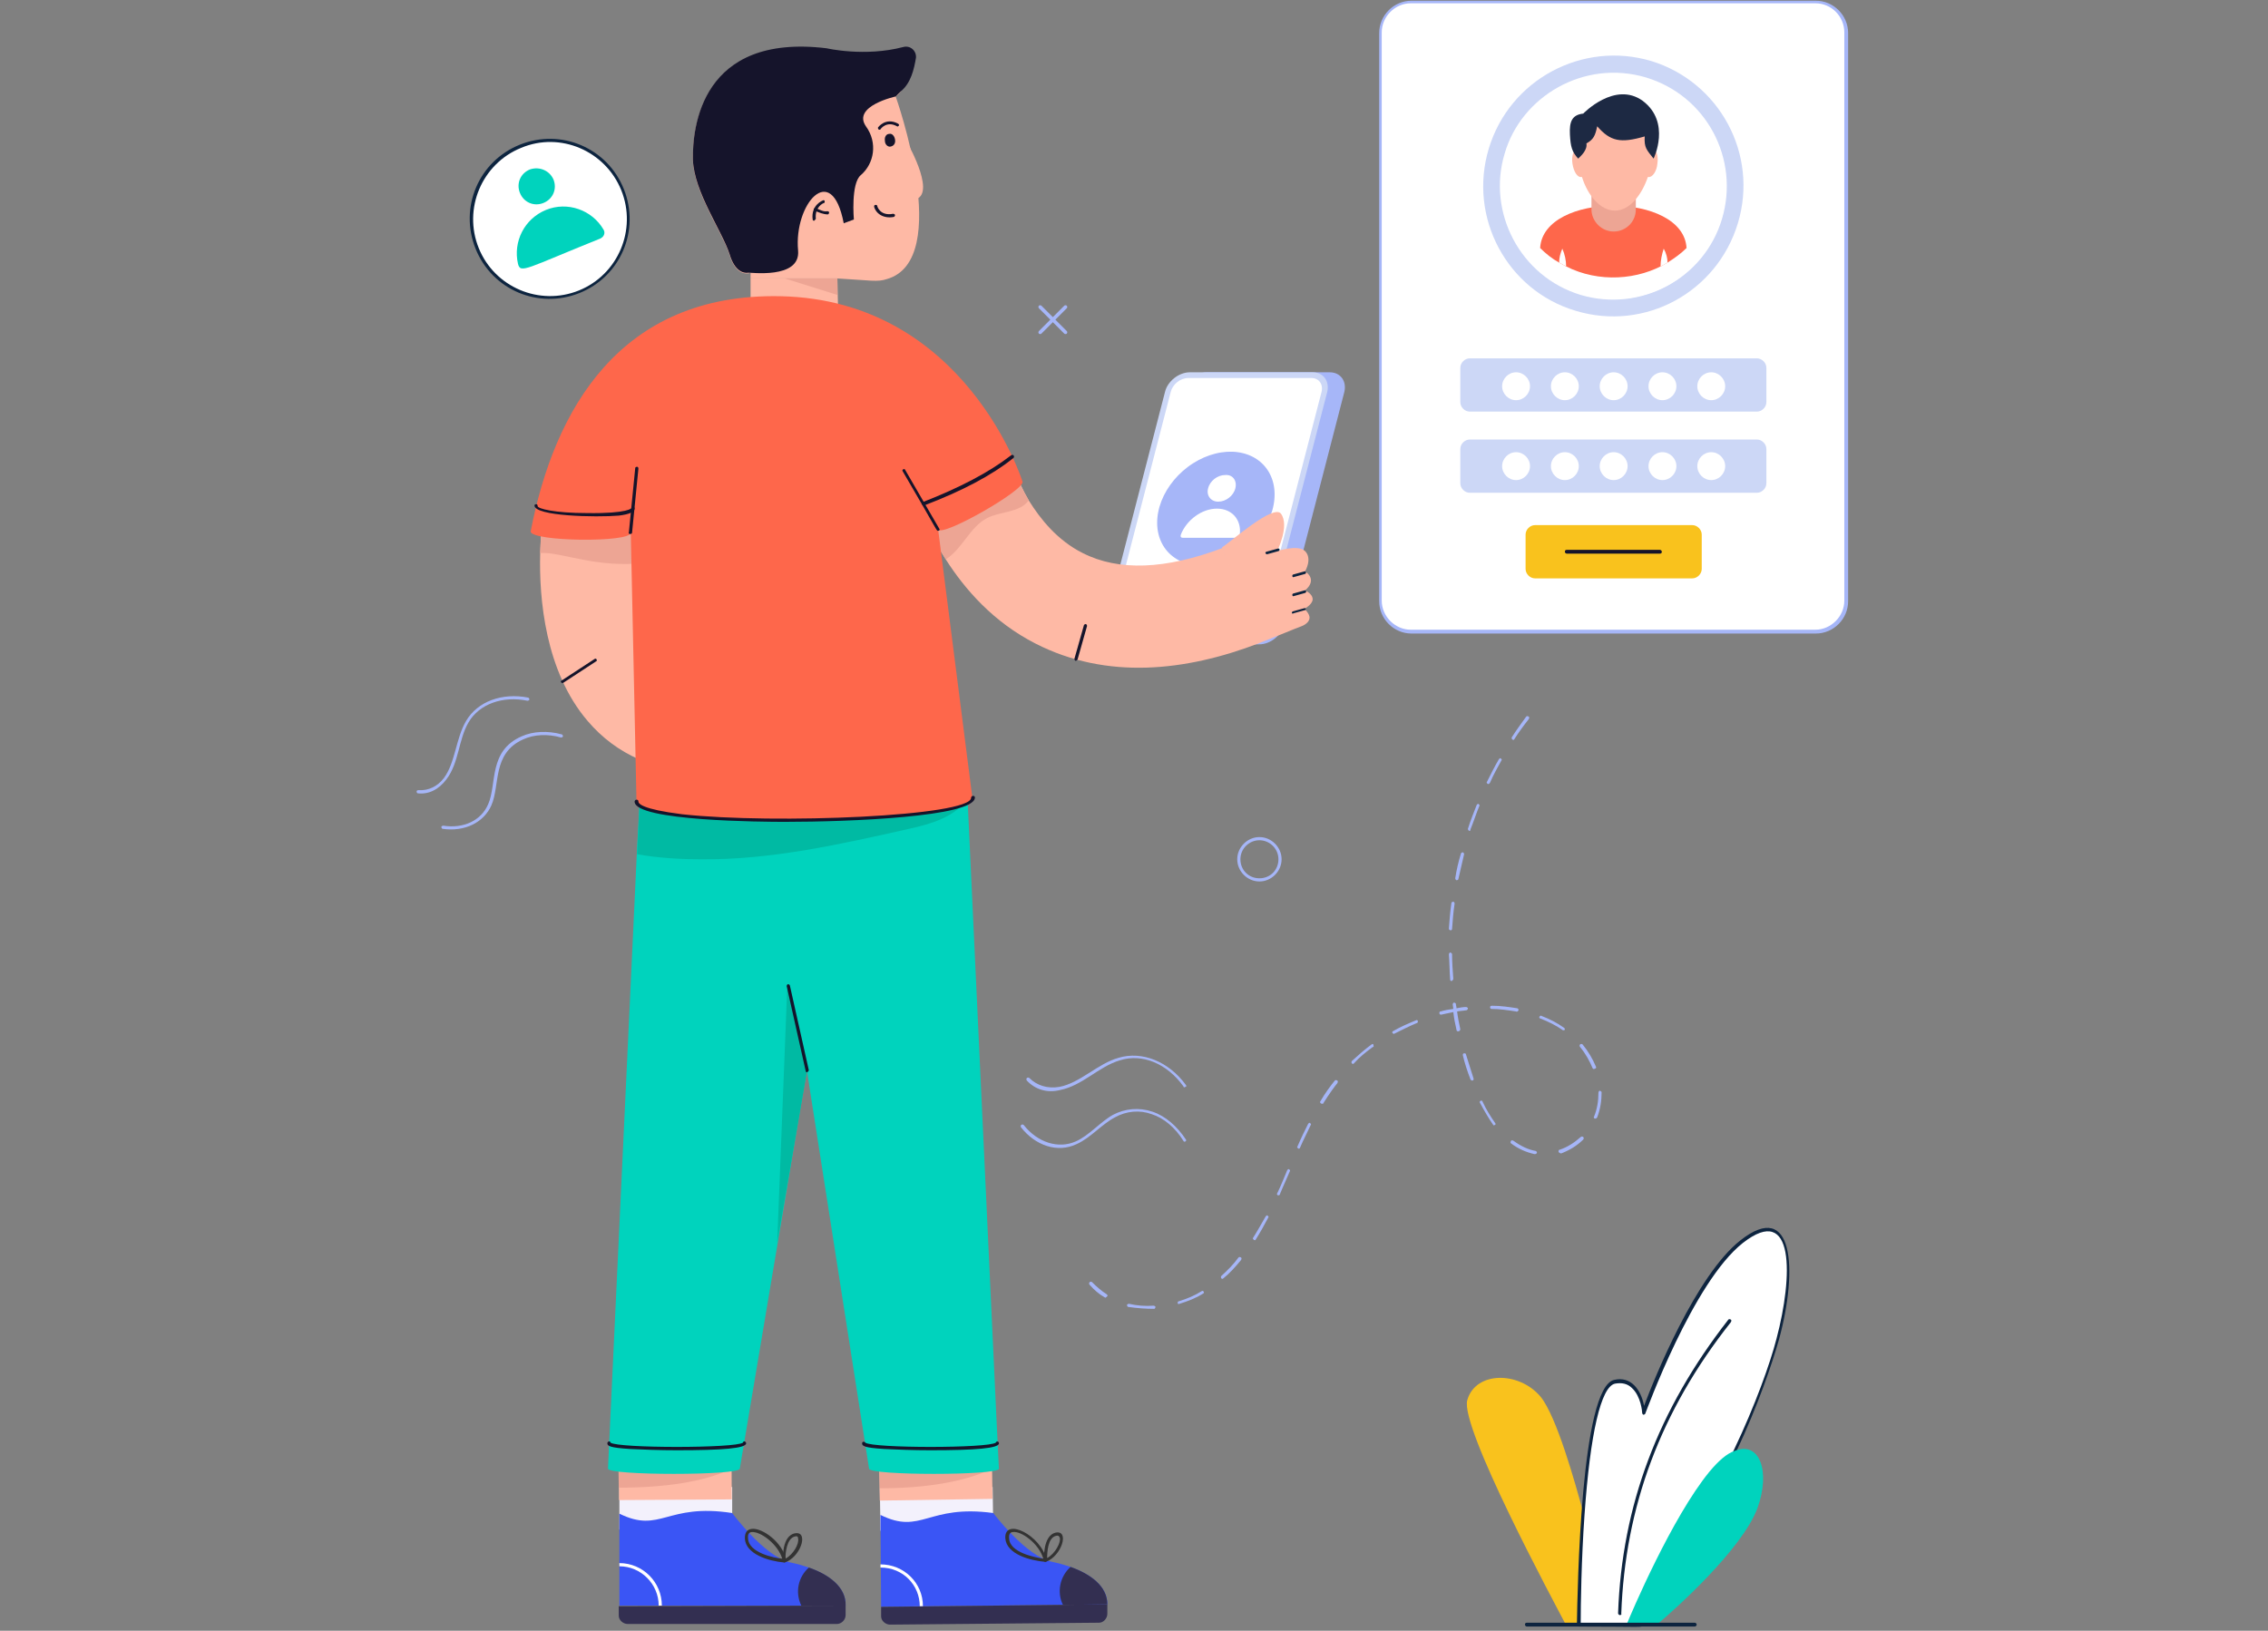 <svg xmlns="http://www.w3.org/2000/svg" xmlns:xlink="http://www.w3.org/1999/xlink" width="1011" zoomAndPan="magnify" viewBox="0 0 758.25 545.25" height="727" preserveAspectRatio="xMidYMid meet" version="1.0"><rect x="0" y="0" width="758.25" height="545.25" fill="#808080" stroke="none"/><defs><clipPath id="d86298e3ce"><path d="M 461 0 L 617.875 0 L 617.875 211 L 461 211 Z M 461 0 " clip-rule="nonzero"/></clipPath><clipPath id="40fe10018e"><path d="M 461 0 L 617.875 0 L 617.875 212 L 461 212 Z M 461 0 " clip-rule="nonzero"/></clipPath><clipPath id="f34985e9c0"><path d="M 139.285 232 L 177 232 L 177 266 L 139.285 266 Z M 139.285 232 " clip-rule="nonzero"/></clipPath></defs><path fill="#feb9a5" d="M 279.957 93.102 L 280.172 102.641 C 280.172 105.824 250.934 105.824 250.934 102.641 L 250.934 93.102 Z M 279.957 93.102 " fill-opacity="1" fill-rule="nonzero"/><path fill="#feb9a5" d="M 279.957 93.102 L 250.934 93.102 C 250.934 93.102 250.934 91.195 250.934 91.195 C 250.934 91.195 250.512 91.406 250.086 91.406 C 248.602 91.617 245.637 90.98 243.941 85.258 C 241.398 77.414 232.078 64.48 231.656 53.668 C 231.441 42.855 234.41 11.266 276.355 16.355 C 276.355 16.355 292.457 21.656 301.781 19.324 C 301.781 19.324 304.109 26.105 301.145 30.559 C 300.723 31.195 300.086 31.832 299.449 32.254 C 299.449 32.254 318.941 86.953 296.484 93.312 C 293.305 94.375 291.188 93.738 279.957 93.102 Z M 279.957 93.102 " fill-opacity="1" fill-rule="nonzero"/><path fill="#15142b" d="M 301.145 30.559 C 300.297 31.406 299.66 32.043 299.449 32.254 C 299.449 32.254 284.832 35.434 289.492 42.219 C 293.516 47.73 292.246 54.727 287.797 58.543 C 284.406 61.301 285.469 73.387 285.469 73.387 L 282.078 74.656 C 278.051 53.457 265.34 68.297 266.824 83.773 C 267.672 93.527 250.512 90.98 250.086 91.195 C 248.602 91.406 245.637 90.77 243.941 85.047 C 241.398 77.199 232.078 64.27 231.656 53.457 C 231.441 42.645 234.41 11.055 276.355 16.141 C 276.355 16.141 289.07 19.109 301.992 15.719 C 304.324 15.082 306.441 16.988 306.23 19.324 C 305.594 23.137 304.535 27.801 301.145 30.559 Z M 301.145 30.559 " fill-opacity="1" fill-rule="nonzero"/><path fill="#eda594" d="M 279.957 93.102 L 279.957 98.613 L 262.375 93.102 Z M 279.957 93.102 " fill-opacity="1" fill-rule="nonzero"/><path fill="#15142b" d="M 299.238 46.672 C 299.449 47.945 298.812 48.793 297.754 49.004 C 296.906 49.215 295.848 48.367 295.848 47.094 C 295.637 45.824 296.273 44.762 297.332 44.762 C 298.18 44.551 299.027 45.398 299.238 46.672 Z M 299.238 46.672 " fill-opacity="1" fill-rule="nonzero"/><path fill="#15142b" d="M 293.73 43.281 C 293.516 43.066 293.516 42.855 293.516 42.645 C 293.516 42.645 296.059 39.039 300.297 41.371 C 300.508 41.582 300.723 41.797 300.508 42.008 C 300.297 42.219 300.086 42.43 299.875 42.219 C 296.484 40.312 294.363 43.066 294.363 43.281 C 294.363 43.281 293.941 43.492 293.73 43.281 Z M 293.73 43.281 " fill-opacity="1" fill-rule="nonzero"/><path fill="#15142b" d="M 292.246 69.145 C 292.246 68.934 292.246 68.508 292.672 68.508 C 292.883 68.508 293.305 68.508 293.305 68.934 C 293.305 69.145 294.363 72.324 298.602 71.477 C 298.812 71.477 299.238 71.688 299.238 71.902 C 299.238 72.113 299.027 72.535 298.812 72.535 C 295.426 73.172 292.883 71.477 292.246 69.145 Z M 292.246 69.145 " fill-opacity="1" fill-rule="nonzero"/><path fill="#feb9a5" d="M 303.688 48.367 C 303.688 48.367 313.855 66.387 304.957 66.812 Z M 303.688 48.367 " fill-opacity="1" fill-rule="nonzero"/><path fill="#a6b6f8" d="M 379.957 215.434 C 376.355 215.434 374.234 212.465 375.082 208.859 L 395.211 131.051 C 396.059 127.449 399.871 124.48 403.473 124.48 L 444.574 124.48 C 448.176 124.48 450.293 127.449 449.445 131.051 L 429.32 208.859 C 428.473 212.465 424.66 215.434 421.059 215.434 Z M 379.957 215.434 " fill-opacity="1" fill-rule="nonzero"/><path fill="#ccd7f6" d="M 374.234 215.434 C 370.633 215.434 368.516 212.465 369.363 208.859 L 389.488 131.051 C 390.336 127.449 394.152 124.48 397.754 124.48 L 438.852 124.48 C 442.453 124.48 444.574 127.449 443.727 131.051 L 423.598 208.859 C 422.754 212.465 418.938 215.434 415.336 215.434 Z M 374.234 215.434 " fill-opacity="1" fill-rule="nonzero"/><path fill="#ffffff" d="M 374.66 213.523 C 372.117 213.523 370.633 211.402 371.27 208.859 L 391.398 131.051 C 392.031 128.508 394.574 126.387 397.328 126.387 L 438.43 126.387 C 440.973 126.387 442.453 128.508 441.82 131.051 L 421.691 208.859 C 421.059 211.402 418.516 213.523 415.762 213.523 Z M 374.66 213.523 " fill-opacity="1" fill-rule="nonzero"/><path fill="#a6b6f8" d="M 422.73 155.777 C 423.09 156.188 423.426 156.621 423.734 157.078 C 424.043 157.531 424.32 158.008 424.574 158.504 C 424.824 159 425.047 159.512 425.238 160.043 C 425.43 160.57 425.594 161.117 425.723 161.676 C 425.855 162.234 425.953 162.809 426.023 163.391 C 426.09 163.977 426.129 164.566 426.133 165.172 C 426.141 165.773 426.113 166.383 426.055 166.996 C 426 167.613 425.91 168.23 425.789 168.852 C 425.672 169.473 425.52 170.098 425.34 170.719 C 425.156 171.344 424.945 171.961 424.707 172.578 C 424.465 173.199 424.195 173.809 423.898 174.418 C 423.598 175.023 423.273 175.621 422.922 176.211 C 422.566 176.801 422.191 177.379 421.785 177.945 C 421.383 178.512 420.957 179.066 420.504 179.605 C 420.055 180.145 419.582 180.668 419.09 181.172 C 418.594 181.68 418.082 182.164 417.551 182.633 C 417.02 183.102 416.473 183.547 415.906 183.973 C 415.344 184.398 414.766 184.797 414.172 185.176 C 413.582 185.555 412.977 185.91 412.363 186.234 C 411.75 186.562 411.129 186.867 410.5 187.141 C 409.871 187.414 409.234 187.66 408.598 187.879 C 407.957 188.098 407.316 188.285 406.672 188.445 C 406.031 188.605 405.387 188.734 404.746 188.836 C 404.105 188.938 403.473 189.008 402.84 189.047 C 402.207 189.086 401.582 189.094 400.965 189.07 C 400.348 189.051 399.742 188.996 399.145 188.914 C 398.551 188.832 397.969 188.719 397.398 188.578 C 396.828 188.434 396.273 188.262 395.734 188.059 C 395.199 187.859 394.68 187.629 394.18 187.371 C 393.676 187.113 393.199 186.824 392.738 186.512 C 392.281 186.199 391.844 185.863 391.434 185.496 C 391.02 185.133 390.633 184.746 390.27 184.332 C 389.91 183.922 389.574 183.488 389.266 183.031 C 388.957 182.574 388.68 182.102 388.426 181.605 C 388.176 181.109 387.953 180.598 387.762 180.066 C 387.57 179.539 387.41 178.992 387.277 178.434 C 387.145 177.875 387.047 177.301 386.977 176.719 C 386.91 176.133 386.871 175.543 386.867 174.938 C 386.859 174.336 386.887 173.727 386.945 173.113 C 387 172.496 387.09 171.879 387.211 171.258 C 387.328 170.637 387.48 170.012 387.66 169.391 C 387.844 168.766 388.055 168.148 388.293 167.527 C 388.535 166.91 388.805 166.301 389.102 165.691 C 389.402 165.086 389.727 164.488 390.078 163.898 C 390.434 163.309 390.809 162.73 391.215 162.164 C 391.617 161.594 392.043 161.043 392.496 160.504 C 392.945 159.965 393.418 159.441 393.91 158.938 C 394.406 158.43 394.918 157.945 395.449 157.477 C 395.98 157.008 396.527 156.562 397.094 156.137 C 397.656 155.711 398.234 155.309 398.828 154.934 C 399.418 154.555 400.023 154.199 400.637 153.871 C 401.25 153.543 401.871 153.242 402.5 152.969 C 403.129 152.695 403.766 152.449 404.402 152.23 C 405.043 152.012 405.684 151.824 406.328 151.664 C 406.969 151.504 407.613 151.371 408.254 151.273 C 408.895 151.172 409.531 151.102 410.16 151.062 C 410.793 151.023 411.418 151.016 412.035 151.035 C 412.652 151.059 413.258 151.109 413.855 151.195 C 414.449 151.277 415.035 151.391 415.602 151.531 C 416.172 151.676 416.727 151.848 417.266 152.047 C 417.801 152.25 418.32 152.48 418.82 152.738 C 419.324 152.996 419.801 153.281 420.262 153.598 C 420.719 153.91 421.156 154.246 421.566 154.609 C 421.98 154.977 422.367 155.363 422.73 155.777 Z M 422.73 155.777 " fill-opacity="1" fill-rule="nonzero"/><path fill="#ffffff" d="M 413.008 163.277 C 412.371 165.82 409.828 167.73 407.285 167.73 C 404.742 167.73 403.262 165.609 403.898 163.277 C 404.531 160.734 407.074 158.824 409.617 158.824 C 412.16 158.613 413.641 160.734 413.008 163.277 Z M 413.008 163.277 " fill-opacity="1" fill-rule="nonzero"/><path fill="#ffffff" d="M 413.008 179.812 L 395.422 179.812 C 394.785 179.812 394.574 179.391 394.785 178.754 C 396.691 173.879 401.777 170.062 406.863 170.062 C 411.945 170.062 415.125 173.879 414.488 178.754 C 414.066 179.18 413.43 179.812 413.008 179.812 Z M 413.008 179.812 " fill-opacity="1" fill-rule="nonzero"/><path fill="#feb9a5" d="M 235.68 224.125 L 235.68 258.258 C 219.578 258.258 206.02 252.32 196.484 241.086 C 182.293 224.547 180.172 200.168 180.598 184.902 C 180.809 177.695 181.445 172.395 181.656 170.91 L 215.34 175.996 C 214.918 178.543 214.707 182.996 214.707 188.293 C 214.707 198.684 216.188 211.828 222.332 219.035 C 224.453 221.367 227.84 224.125 235.68 224.125 Z M 235.68 224.125 " fill-opacity="1" fill-rule="nonzero"/><path fill="#feb9a5" d="M 421.059 215.008 C 396.27 224.547 370 227.305 346.27 215.219 C 332.074 208.012 322.543 196.988 316.188 187.023 C 308.559 174.938 305.594 164.551 305.383 163.703 L 321.906 159.461 L 338.434 155.008 C 338.434 155.008 340.125 160.734 343.941 167.305 C 347.754 173.453 353.473 180.66 361.949 184.902 C 374.023 191.051 389.703 190.414 408.77 183.207 Z M 421.059 215.008 " fill-opacity="1" fill-rule="nonzero"/><path fill="#f3f1fc" d="M 294.152 497.617 L 294.363 511.82 L 332.074 511.188 L 331.863 497.191 Z M 294.152 497.617 " fill-opacity="1" fill-rule="nonzero"/><path fill="#3a55f5" d="M 370.211 536.414 C 270.848 537.477 302.629 537.051 294.578 537.262 L 294.363 506.523 C 308.137 513.305 310.043 502.918 332.074 505.887 C 332.074 505.887 343.094 520.516 351.777 522.211 C 359.828 523.906 370.211 528.148 370.211 536.414 Z M 370.211 536.414 " fill-opacity="1" fill-rule="nonzero"/><path fill="#ffffff" d="M 307.5 537.051 C 307.5 530.055 301.992 524.117 294.363 524.117 L 294.363 523.059 C 302.203 523.059 308.559 529.207 308.559 537.051 Z M 307.5 537.051 " fill-opacity="1" fill-rule="nonzero"/><path fill="#333333" d="M 349.449 522.211 C 344.363 521.785 336.523 519.668 336.102 514.367 C 335.676 507.156 348.176 513.305 349.871 521.574 C 350.086 521.785 349.871 522.211 349.449 522.211 Z M 338.645 512.246 C 338.219 512.246 337.16 512.457 337.371 514.367 C 337.586 519.242 346.27 520.727 348.812 521.152 C 347.328 516.062 341.398 511.82 338.645 512.246 Z M 338.645 512.246 " fill-opacity="1" fill-rule="nonzero"/><path fill="#333333" d="M 349.023 521.785 C 349.023 521.363 348.602 513.52 352.84 512.457 C 357.711 511.398 354.957 520.301 349.66 522.211 C 349.238 522.211 349.023 522 349.023 521.785 Z M 353.051 513.52 C 350.297 514.152 350.086 519.031 350.086 520.938 C 352.84 519.453 354.746 515.637 354.32 514.152 C 354.109 513.52 353.688 513.305 353.051 513.52 Z M 353.051 513.52 " fill-opacity="1" fill-rule="nonzero"/><path fill="#feb9a5" d="M 293.77 478.41 L 331.477 477.836 L 331.832 501.156 L 294.125 501.73 Z M 293.77 478.41 " fill-opacity="1" fill-rule="nonzero"/><path fill="#332f51" d="M 370.211 536.414 L 355.379 536.629 C 353.262 532.387 354.32 527.086 357.922 523.906 C 364.492 526.238 370.211 530.266 370.211 536.414 Z M 370.211 536.414 " fill-opacity="1" fill-rule="nonzero"/><path fill="#eda594" d="M 331.863 491.047 C 322.332 495.496 309.406 497.617 294.152 497.617 L 293.941 482.566 Z M 331.863 491.047 " fill-opacity="1" fill-rule="nonzero"/><path fill="#332f51" d="M 370.211 536.414 L 370.211 539.594 C 370.211 541.078 368.941 542.562 367.457 542.562 L 297.543 543.199 C 296.059 543.199 294.578 541.926 294.578 540.445 L 294.578 537.262 Z M 370.211 536.414 " fill-opacity="1" fill-rule="nonzero"/><path fill="#f3f1fc" d="M 207.078 497.191 L 207.078 511.398 L 244.789 511.188 L 244.789 497.191 Z M 207.078 497.191 " fill-opacity="1" fill-rule="nonzero"/><path fill="#3a55f5" d="M 282.711 536.84 C 183.352 536.84 215.129 536.84 207.078 536.84 L 207.078 506.098 C 220.848 512.883 222.758 502.492 244.789 505.887 C 244.789 505.887 255.594 520.516 264.281 522.422 C 272.543 524.117 282.926 528.57 282.711 536.84 Z M 282.711 536.84 " fill-opacity="1" fill-rule="nonzero"/><path fill="#ffffff" d="M 220.215 536.84 C 220.215 529.633 214.281 523.695 207.078 523.695 L 207.078 522.633 C 214.918 522.633 221.273 528.996 221.273 536.84 Z M 220.215 536.84 " fill-opacity="1" fill-rule="nonzero"/><path fill="#333333" d="M 262.164 522.422 C 257.078 522 249.238 519.668 249.027 514.367 C 249.027 512.457 249.664 511.398 251.355 511.188 C 254.746 510.762 261.738 515.637 262.797 521.574 C 262.797 522 262.586 522.422 262.164 522.422 Z M 251.355 512.246 C 250.934 512.246 249.875 512.457 250.086 514.367 C 250.297 519.242 258.984 520.938 261.527 521.152 C 260.043 516.273 254.324 512.035 251.355 512.246 Z M 251.355 512.246 " fill-opacity="1" fill-rule="nonzero"/><path fill="#333333" d="M 261.738 521.785 C 261.738 521.363 261.316 513.52 265.766 512.672 C 267.035 512.457 267.883 512.883 268.094 513.941 C 268.73 516.273 266.188 521.152 262.375 522.422 C 261.949 522.422 261.738 522.211 261.738 521.785 Z M 265.766 513.73 C 263.008 514.367 262.586 519.242 262.586 521.152 C 265.34 519.668 267.246 516.062 266.824 514.367 C 266.824 513.73 266.398 513.52 265.766 513.73 Z M 265.766 513.73 " fill-opacity="1" fill-rule="nonzero"/><path fill="#feb9a5" d="M 206.801 478.238 L 244.512 478.008 L 244.656 501.332 L 206.945 501.559 Z M 206.801 478.238 " fill-opacity="1" fill-rule="nonzero"/><path fill="#332f51" d="M 282.711 536.84 L 267.883 536.84 C 265.766 532.387 266.824 527.297 270.426 524.117 C 277.203 526.449 282.926 530.691 282.711 536.84 Z M 282.711 536.84 " fill-opacity="1" fill-rule="nonzero"/><path fill="#eda594" d="M 244.789 491.047 C 235.258 495.496 222.332 497.406 206.867 497.406 L 206.656 482.352 Z M 244.789 491.047 " fill-opacity="1" fill-rule="nonzero"/><path fill="#332f51" d="M 282.711 536.84 L 282.711 540.02 C 282.711 541.504 281.441 542.988 279.746 542.988 L 209.832 542.988 C 208.352 542.988 206.867 541.715 206.867 540.23 L 206.867 537.051 Z M 282.711 536.84 " fill-opacity="1" fill-rule="nonzero"/><path fill="#00d3bd" d="M 333.984 491.047 C 333.984 493.379 290.551 493.379 290.551 491.047 L 269.789 358.113 C 269.789 357.055 247.332 491.047 247.332 491.047 C 247.332 493.379 203.266 493.379 203.266 491.047 L 213.012 283.062 L 214.492 256.137 L 322.965 256.137 C 335.465 524.965 333.77 487.23 333.984 491.047 Z M 333.984 491.047 " fill-opacity="1" fill-rule="nonzero"/><path fill="#15142b" d="M 226.359 484.898 C 220.426 484.898 214.918 484.684 210.68 484.473 C 203.688 484.047 203.055 483.414 203.055 482.566 C 203.055 482.352 203.266 481.93 203.688 481.93 C 203.902 481.93 204.113 482.141 204.113 482.352 C 206.656 484.262 245.848 484.262 248.391 482.352 C 248.391 482.141 248.602 481.93 248.816 481.93 C 249.027 481.93 249.449 482.141 249.449 482.566 C 249.449 484.262 241.613 484.898 226.359 484.898 Z M 226.359 484.898 " fill-opacity="1" fill-rule="nonzero"/><path fill="#15142b" d="M 311.102 484.898 C 305.168 484.898 299.875 484.684 295.637 484.473 C 288.645 484.047 288.223 483.414 288.223 482.566 C 288.223 481.93 289.07 481.93 289.281 482.352 C 291.824 484.262 330.383 484.262 332.922 482.352 C 333.137 481.715 333.984 481.93 333.984 482.566 C 333.984 484.262 326.145 484.898 311.102 484.898 Z M 311.102 484.898 " fill-opacity="1" fill-rule="nonzero"/><path fill="#00baa3" d="M 323.602 267.164 C 318.73 273.309 311.527 275.43 303.898 277.125 C 281.23 282.215 257.926 287.516 234.621 287.305 C 227.418 287.305 220.004 286.879 213.012 285.605 L 214.492 256.137 L 322.965 256.137 Z M 323.602 267.164 " fill-opacity="1" fill-rule="nonzero"/><path fill="#eda594" d="M 215.34 175.996 C 214.918 178.543 214.707 182.996 214.707 188.293 C 200.086 189.777 188.648 185.113 182.293 184.902 C 181.656 184.902 181.23 184.902 180.598 184.902 C 180.809 177.695 181.445 172.395 181.656 170.91 Z M 215.34 175.996 " fill-opacity="1" fill-rule="nonzero"/><path fill="#eda594" d="M 343.941 167.305 C 340.762 171.547 334.406 170.91 329.957 173.242 C 324.238 176.211 321.695 183.629 316.188 187.023 C 308.559 174.938 305.594 164.551 305.383 163.703 L 321.906 159.461 L 338.434 155.008 C 338.434 155.008 339.914 160.52 343.941 167.305 Z M 343.941 167.305 " fill-opacity="1" fill-rule="nonzero"/><path fill="#fe674b" d="M 313.645 177.059 L 325.086 266.738 C 325.086 275.855 212.801 277.34 212.801 268.223 L 210.891 178.117 C 210.891 181.512 177.418 181.086 177.418 177.695 C 185.258 136.988 207.289 97.977 260.891 99.039 C 322.754 100.309 341.82 160.945 341.82 160.945 C 343.305 163.488 315.129 179.602 313.645 177.059 Z M 313.645 177.059 " fill-opacity="1" fill-rule="nonzero"/><path fill="#15142b" d="M 178.688 169 C 178.688 168.789 178.902 168.578 179.324 168.578 C 179.535 168.578 179.75 168.789 179.75 169.215 C 179.75 170.062 185.258 171.547 196.273 171.547 C 210.043 171.758 211.316 169.848 211.105 169.848 C 211.105 169.637 211.316 169.426 211.738 169.426 C 211.953 169.426 212.164 169.637 212.164 170.062 C 212.164 171.121 210.469 171.969 206.867 172.395 C 199.238 173.031 178.688 172.605 178.688 169 Z M 178.688 169 " fill-opacity="1" fill-rule="nonzero"/><path fill="#15142b" d="M 262.375 274.793 C 255.594 274.793 212.164 274.582 212.164 268.012 C 212.164 267.797 212.375 267.375 212.801 267.375 C 213.223 267.375 213.434 267.586 213.434 268.012 C 213.434 268.645 214.492 270.555 228.055 272.25 C 259.195 275.645 324.66 272.887 324.66 266.738 C 324.66 266.527 324.871 266.102 325.297 266.102 C 325.719 266.102 325.934 266.312 325.934 266.738 C 325.508 273.098 284.195 274.793 262.375 274.793 Z M 262.375 274.793 " fill-opacity="1" fill-rule="nonzero"/><path fill="#00baa3" d="M 269.789 358.113 L 259.832 415.57 L 263.223 329.492 Z M 269.789 358.113 " fill-opacity="1" fill-rule="nonzero"/><path fill="#15142b" d="M 269.789 358.539 C 269.578 358.539 269.367 358.328 269.367 358.113 L 263.008 329.707 C 263.008 329.492 263.223 329.07 263.434 329.07 C 263.645 329.07 264.07 329.281 264.07 329.492 L 270.426 357.902 C 270.215 358.113 270 358.539 269.789 358.539 Z M 269.789 358.539 " fill-opacity="1" fill-rule="nonzero"/><path fill="#feb9a5" d="M 420.422 215.219 C 426.566 212.887 433.559 209.918 434.828 209.496 C 434.828 209.496 437.582 208.648 437.793 206.738 C 438.008 205.254 436.098 203.559 436.098 203.559 C 436.098 203.559 438.852 202.074 438.852 200.379 C 438.852 198.473 436.312 197.41 436.312 197.41 C 440.762 193.594 436.312 191.051 436.312 191.051 C 436.312 191.051 438.852 186.809 436.312 184.266 C 433.98 181.934 426.988 184.266 426.988 184.266 C 426.988 184.266 431.227 175.785 428.262 171.758 C 425.719 168.367 411.102 181.512 408.559 182.996 Z M 420.422 215.219 " fill-opacity="1" fill-rule="nonzero"/><path fill="#0d243f" d="M 432.285 192.109 L 436.098 191.051 C 436.523 190.84 436.945 191.688 436.312 191.898 L 432.496 192.957 C 432.074 193.172 431.863 192.324 432.285 192.109 Z M 432.285 192.109 " fill-opacity="1" fill-rule="nonzero"/><path fill="#0d243f" d="M 432.285 198.473 L 436.098 197.41 C 436.734 197.199 436.945 198.047 436.312 198.258 L 432.496 199.32 C 432.074 199.531 431.863 198.684 432.285 198.473 Z M 432.285 198.473 " fill-opacity="1" fill-rule="nonzero"/><path fill="#0d243f" d="M 432.285 204.406 L 436.098 203.348 C 436.312 203.348 436.523 203.348 436.523 203.559 C 436.523 203.77 436.523 203.984 436.312 203.984 L 432.496 205.043 C 431.863 205.469 431.648 204.621 432.285 204.406 Z M 432.285 204.406 " fill-opacity="1" fill-rule="nonzero"/><path fill="#0d243f" d="M 423.387 184.477 L 427.203 183.418 C 427.836 183.207 428.047 184.055 427.414 184.266 L 423.598 185.328 C 423.176 185.328 422.754 184.691 423.387 184.477 Z M 423.387 184.477 " fill-opacity="1" fill-rule="nonzero"/><path fill="#15142b" d="M 210.68 178.543 C 210.258 178.543 210.043 178.328 210.258 177.906 L 212.375 156.492 C 212.375 156.281 212.586 156.07 213.012 156.07 C 213.223 156.07 213.434 156.281 213.434 156.703 L 211.316 178.117 C 211.316 178.328 211.105 178.543 210.68 178.543 Z M 210.68 178.543 " fill-opacity="1" fill-rule="nonzero"/><path fill="#15142b" d="M 313.645 177.48 C 313.008 177.48 313.855 178.117 301.781 157.555 C 301.566 157.34 301.781 156.918 301.992 156.918 C 302.203 156.703 302.629 156.918 302.629 157.129 L 314.066 176.848 C 314.281 177.059 314.066 177.48 313.645 177.48 Z M 313.645 177.48 " fill-opacity="1" fill-rule="nonzero"/><path fill="#15142b" d="M 308.137 168.578 C 308.137 168.367 308.137 167.941 308.348 167.941 C 320.848 163.066 330.594 157.977 338.008 152.254 C 338.219 152.039 338.645 152.039 338.855 152.254 C 339.066 152.465 339.066 152.891 338.855 153.102 C 331.441 159.035 321.695 164.125 308.984 169 C 308.559 169 308.348 168.789 308.137 168.578 Z M 308.137 168.578 " fill-opacity="1" fill-rule="nonzero"/><path fill="#15142b" d="M 187.586 228.152 C 187.375 227.941 187.586 227.516 187.801 227.516 L 198.816 220.309 C 199.027 220.098 199.453 220.309 199.453 220.52 C 199.664 220.73 199.453 221.156 199.238 221.156 L 188.223 228.363 C 188.012 228.363 187.801 228.363 187.586 228.152 Z M 187.586 228.152 " fill-opacity="1" fill-rule="nonzero"/><path fill="#15142b" d="M 359.617 220.945 C 359.406 220.945 359.195 220.52 359.195 220.309 L 362.371 209.07 C 362.371 208.859 362.797 208.648 363.008 208.648 C 363.219 208.648 363.43 209.07 363.43 209.285 L 360.254 220.52 C 360.043 220.73 359.828 220.945 359.617 220.945 Z M 359.617 220.945 " fill-opacity="1" fill-rule="nonzero"/><path fill="#f9c21d" d="M 532.07 543.41 L 523.598 543.41 C 519.359 535.355 488.004 477.051 490.547 468.148 C 493.301 458.395 507.918 458.395 515.125 467.086 C 520.418 473.66 526.562 495.496 529.531 506.523 C 530.59 510.34 531.012 512.883 531.012 512.883 Z M 532.07 543.41 " fill-opacity="1" fill-rule="nonzero"/><path fill="#ffffff" d="M 594.359 447.797 C 592.238 455.852 587.156 470.055 580.164 484.898 C 567.875 510.34 551.988 537.898 548.809 543.199 L 528.047 543.199 C 528.047 532.176 529.316 464.121 540.121 461.789 C 548.172 460.09 549.867 471.117 549.656 472.176 C 550.504 469.422 566.18 427.867 582.496 414.934 C 599.441 401.789 600.504 424.898 594.359 447.797 Z M 594.359 447.797 " fill-opacity="1" fill-rule="nonzero"/><path fill="#0d243f" d="M 527.836 543.836 C 527.621 543.836 527.199 543.625 527.199 543.199 C 527.41 531.539 528.469 463.695 539.699 461.363 C 545.207 460.09 548.598 464.543 549.656 470.055 C 553.047 460.941 567.027 426.383 581.859 414.723 C 599.656 400.73 601.137 424.473 594.781 447.797 C 592.453 456.062 587.578 470.27 580.586 485.109 C 567.875 511.398 551.141 540.23 549.234 543.41 C 548.809 544.258 549.656 543.836 527.836 543.836 Z M 528.469 542.777 L 548.598 542.777 C 551.141 538.535 567.453 510.34 579.742 484.684 C 586.73 470.055 591.816 455.852 593.934 447.582 C 599.445 426.805 600.078 402 582.707 415.57 C 565.969 428.715 550.293 472.176 550.078 472.602 C 550.078 472.812 549.656 473.023 549.445 473.023 C 549.234 473.023 549.02 472.602 549.02 472.387 C 549.02 471.965 548.598 466.875 545.633 464.121 C 544.148 462.637 542.242 462.211 539.91 462.637 C 535.25 463.695 531.648 479.172 529.742 506.523 C 528.684 521.574 528.469 536.629 528.469 542.777 Z M 594.359 447.797 Z M 594.359 447.797 " fill-opacity="1" fill-rule="nonzero"/><path fill="#ffffff" d="M 541.605 539.383 C 542.875 506.523 553.047 473.871 578.469 441.648 " fill-opacity="1" fill-rule="nonzero"/><path fill="#0d243f" d="M 541.605 540.02 C 541.395 540.02 540.969 539.809 540.969 539.383 C 542.242 503.34 554.316 471.328 577.832 441.223 C 578.047 441.012 578.258 441.012 578.68 441.223 C 578.895 441.434 578.895 441.648 578.68 442.07 C 555.164 471.754 543.301 503.766 542.027 539.594 C 542.242 539.809 541.816 540.02 541.605 540.02 Z M 541.605 540.02 " fill-opacity="1" fill-rule="nonzero"/><path fill="#00d3bd" d="M 587.578 504.191 C 582.496 517.969 559.824 538.324 553.68 543.41 L 543.723 543.41 C 545.418 539.172 558.977 507.371 571.477 492.105 C 574.656 488.289 577.41 485.957 579.953 485.109 C 588.215 481.715 592.027 491.895 587.578 504.191 Z M 587.578 504.191 " fill-opacity="1" fill-rule="nonzero"/><path fill="#0d243f" d="M 566.605 543.836 L 510.461 543.836 C 510.25 543.836 509.828 543.625 509.828 543.199 C 509.828 542.777 510.039 542.562 510.461 542.562 L 566.605 542.562 C 566.816 542.562 567.242 542.777 567.242 543.199 C 567.242 543.625 566.816 543.836 566.605 543.836 Z M 566.605 543.836 " fill-opacity="1" fill-rule="nonzero"/><g clip-path="url(#d86298e3ce)"><path fill="#ffffff" d="M 617.238 10.844 L 617.238 200.805 C 617.238 206.527 612.578 210.98 607.07 210.98 L 471.902 210.98 C 466.184 210.98 461.734 206.316 461.734 200.805 L 461.734 10.844 C 461.734 5.117 466.395 0.664 471.902 0.664 L 607.07 0.664 C 612.578 0.664 617.238 5.328 617.238 10.844 Z M 617.238 10.844 " fill-opacity="1" fill-rule="nonzero"/></g><g clip-path="url(#40fe10018e)"><path fill="#a6b6f8" d="M 471.902 211.828 C 465.973 211.828 461.098 206.953 461.098 201.016 L 461.098 11.055 C 461.098 5.117 465.973 0.242 471.902 0.242 L 607.07 0.242 C 613.004 0.242 617.875 5.117 617.875 11.055 L 617.875 201.016 C 617.875 206.953 613.004 211.828 607.07 211.828 Z M 606.859 1.09 L 471.691 1.09 C 466.395 1.09 461.945 5.543 461.945 10.844 L 461.945 200.805 C 461.945 206.102 466.395 210.555 471.691 210.555 L 606.859 210.555 C 612.156 210.555 616.605 206.102 616.605 200.805 L 616.605 10.844 C 616.605 5.543 612.367 1.09 606.859 1.09 Z M 606.859 1.09 " fill-opacity="1" fill-rule="nonzero"/></g><path fill="#ccd7f6" d="M 497.75 49.641 C 490.758 72.75 503.895 97.129 526.773 103.914 C 549.867 110.91 574.02 97.766 581.012 74.656 C 588.004 51.547 574.867 27.379 551.988 20.383 C 529.105 13.598 504.742 26.531 497.75 49.641 Z M 503.473 51.336 C 509.402 31.406 530.379 20.172 550.293 26.32 C 570.207 32.254 581.434 53.242 575.504 73.172 C 569.57 93.102 548.598 104.34 528.684 98.402 C 508.766 92.254 497.539 71.266 503.473 51.336 Z M 503.473 51.336 " fill-opacity="1" fill-rule="nonzero"/><path fill="#ffffff" d="M 575.715 73.172 C 569.781 93.102 548.598 104.551 528.469 98.613 C 508.133 92.465 497.113 70.84 503.047 51.336 C 508.555 32.254 529.531 19.746 550.293 25.895 C 570.629 32.043 581.648 53.242 575.715 73.172 Z M 575.715 73.172 " fill-opacity="1" fill-rule="nonzero"/><path fill="#fe674b" d="M 563.852 82.926 C 561.945 84.832 559.824 86.316 557.496 87.801 C 547.75 93.738 534.402 94.586 523.598 89.074 C 522.75 88.648 522.113 88.227 521.266 87.801 C 518.938 86.531 516.816 84.832 514.91 82.926 C 515.969 64.055 562.793 64.055 563.852 82.926 Z M 563.852 82.926 " fill-opacity="1" fill-rule="nonzero"/><path fill="#ffffff" d="M 523.598 89.074 C 522.75 88.648 522.113 88.227 521.266 87.801 C 521.266 86.105 521.691 84.621 522.328 83.137 C 523.172 85.047 523.598 87.164 523.598 89.074 Z M 523.598 89.074 " fill-opacity="1" fill-rule="nonzero"/><path fill="#ffffff" d="M 557.496 87.801 C 556.859 88.227 556.012 88.648 555.164 89.074 C 555.164 87.164 555.59 85.047 556.223 83.137 C 557.07 84.621 557.496 86.316 557.496 87.801 Z M 557.496 87.801 " fill-opacity="1" fill-rule="nonzero"/><path fill="#eda594" d="M 532.07 61.512 L 532.07 69.992 C 532.07 74.02 535.461 77.414 539.488 77.414 C 543.512 77.414 546.902 74.234 546.902 69.992 L 546.902 61.512 Z M 532.07 61.512 " fill-opacity="1" fill-rule="nonzero"/><path fill="#feb9a5" d="M 525.715 54.727 C 526.141 57.484 527.41 59.391 528.684 59.18 C 528.895 59.18 528.895 59.18 528.895 59.18 C 530.801 65.328 535.039 70.418 539.91 70.418 C 544.785 70.418 548.809 65.328 550.926 59.18 C 550.926 59.18 551.141 59.18 551.141 59.18 C 552.41 59.391 553.895 57.273 554.105 54.727 C 554.527 51.973 553.68 49.852 552.41 49.641 C 552.199 49.641 551.988 49.641 551.988 49.641 C 551.352 41.582 546.055 37.133 539.91 37.133 C 533.555 37.133 528.469 41.582 527.836 49.641 C 527.621 49.641 527.41 49.641 527.41 49.641 C 526.141 49.852 525.293 52.184 525.715 54.727 Z M 525.715 54.727 " fill-opacity="1" fill-rule="nonzero"/><path fill="#1d2943" d="M 552.836 53.031 C 550.504 50.062 549.656 49.43 549.867 45.613 C 541.816 47.945 538.426 47.309 533.98 42.219 C 533.344 45.398 532.707 46.672 530.379 47.945 C 530.801 50.277 528.258 52.395 527.621 53.031 C 525.504 50.699 525.082 49.004 524.867 44.977 C 524.656 40.734 525.504 38.402 529.316 37.98 C 529.316 37.98 539.91 26.953 549.234 33.738 C 558.766 40.949 552.836 53.031 552.836 53.031 Z M 552.836 53.031 " fill-opacity="1" fill-rule="nonzero"/><path fill="#ccd7f6" d="M 590.547 122.996 L 590.547 134.445 C 590.547 136.141 589.062 137.625 587.367 137.625 L 491.395 137.625 C 489.699 137.625 488.219 136.141 488.219 134.445 L 488.219 122.996 C 488.219 121.301 489.699 119.816 491.395 119.816 L 587.367 119.816 C 589.062 119.816 590.547 121.301 590.547 122.996 Z M 590.547 122.996 " fill-opacity="1" fill-rule="nonzero"/><path fill="#ccd7f6" d="M 590.547 150.133 L 590.547 161.582 C 590.547 163.277 589.062 164.762 587.367 164.762 L 491.395 164.762 C 489.699 164.762 488.219 163.277 488.219 161.582 L 488.219 150.133 C 488.219 148.438 489.699 146.953 491.395 146.953 L 587.367 146.953 C 589.062 146.953 590.547 148.438 590.547 150.133 Z M 590.547 150.133 " fill-opacity="1" fill-rule="nonzero"/><path fill="#f9c21d" d="M 568.934 178.754 L 568.934 190.203 C 568.934 191.898 567.453 193.383 565.758 193.383 L 513.215 193.383 C 511.52 193.383 510.039 191.898 510.039 190.203 L 510.039 178.754 C 510.039 177.059 511.52 175.574 513.215 175.574 L 565.758 175.574 C 567.453 175.574 568.934 177.059 568.934 178.754 Z M 568.934 178.754 " fill-opacity="1" fill-rule="nonzero"/><path fill="#ffffff" d="M 576.773 129.145 C 576.773 131.688 574.656 133.809 572.113 133.809 C 569.57 133.809 567.453 131.688 567.453 129.145 C 567.453 126.598 569.57 124.48 572.113 124.48 C 574.656 124.48 576.773 126.598 576.773 129.145 Z M 576.773 129.145 " fill-opacity="1" fill-rule="nonzero"/><path fill="#ffffff" d="M 560.461 129.145 C 560.461 131.688 558.344 133.809 555.801 133.809 C 553.258 133.809 551.141 131.688 551.141 129.145 C 551.141 126.598 553.258 124.48 555.801 124.48 C 558.344 124.48 560.461 126.598 560.461 129.145 Z M 560.461 129.145 " fill-opacity="1" fill-rule="nonzero"/><path fill="#ffffff" d="M 544.148 129.145 C 544.148 131.688 542.027 133.809 539.488 133.809 C 536.945 133.809 534.824 131.688 534.824 129.145 C 534.824 126.598 536.945 124.48 539.488 124.48 C 542.027 124.48 544.148 126.598 544.148 129.145 Z M 544.148 129.145 " fill-opacity="1" fill-rule="nonzero"/><path fill="#ffffff" d="M 527.836 129.145 C 527.836 131.688 525.715 133.809 523.172 133.809 C 520.633 133.809 518.512 131.688 518.512 129.145 C 518.512 126.598 520.633 124.48 523.172 124.48 C 525.715 124.48 527.836 126.598 527.836 129.145 Z M 527.836 129.145 " fill-opacity="1" fill-rule="nonzero"/><path fill="#ffffff" d="M 511.52 129.145 C 511.52 131.688 509.402 133.809 506.859 133.809 C 504.316 133.809 502.199 131.688 502.199 129.145 C 502.199 126.598 504.316 124.48 506.859 124.48 C 509.402 124.48 511.52 126.598 511.52 129.145 Z M 511.52 129.145 " fill-opacity="1" fill-rule="nonzero"/><path fill="#ffffff" d="M 576.773 155.855 C 576.773 158.402 574.656 160.52 572.113 160.52 C 569.57 160.52 567.453 158.402 567.453 155.855 C 567.453 153.312 569.57 151.191 572.113 151.191 C 574.656 151.191 576.773 153.312 576.773 155.855 Z M 576.773 155.855 " fill-opacity="1" fill-rule="nonzero"/><path fill="#ffffff" d="M 560.461 155.855 C 560.461 158.402 558.344 160.52 555.801 160.52 C 553.258 160.52 551.141 158.402 551.141 155.855 C 551.141 153.312 553.258 151.191 555.801 151.191 C 558.344 151.191 560.461 153.312 560.461 155.855 Z M 560.461 155.855 " fill-opacity="1" fill-rule="nonzero"/><path fill="#ffffff" d="M 544.148 155.855 C 544.148 158.402 542.027 160.52 539.488 160.52 C 536.945 160.52 534.824 158.402 534.824 155.855 C 534.824 153.312 536.945 151.191 539.488 151.191 C 542.027 151.191 544.148 153.312 544.148 155.855 Z M 544.148 155.855 " fill-opacity="1" fill-rule="nonzero"/><path fill="#ffffff" d="M 527.836 155.855 C 527.836 158.402 525.715 160.52 523.172 160.52 C 520.633 160.52 518.512 158.402 518.512 155.855 C 518.512 153.312 520.633 151.191 523.172 151.191 C 525.715 151.191 527.836 153.312 527.836 155.855 Z M 527.836 155.855 " fill-opacity="1" fill-rule="nonzero"/><path fill="#ffffff" d="M 511.52 155.855 C 511.52 158.402 509.402 160.52 506.859 160.52 C 504.316 160.52 502.199 158.402 502.199 155.855 C 502.199 153.312 504.316 151.191 506.859 151.191 C 509.402 151.191 511.52 153.312 511.52 155.855 Z M 511.52 155.855 " fill-opacity="1" fill-rule="nonzero"/><path fill="#15142b" d="M 554.953 185.113 L 523.809 185.113 C 523.598 185.113 523.172 184.902 523.172 184.477 C 523.172 184.055 523.387 183.844 523.809 183.844 L 554.953 183.844 C 555.164 183.844 555.59 184.055 555.59 184.477 C 555.59 184.902 555.375 185.113 554.953 185.113 Z M 554.953 185.113 " fill-opacity="1" fill-rule="nonzero"/><path fill="#a6b6f8" d="M 341.398 376.984 C 341.188 376.773 341.188 376.348 341.398 376.137 C 341.609 375.922 342.035 375.922 342.246 376.137 C 346.906 382.07 353.898 384.191 359.617 381.648 C 364.066 379.738 367.879 375.074 372.117 372.742 C 376.145 370.625 380.805 370.199 385.254 371.684 C 389.703 373.168 393.516 376.559 396.48 381.012 C 396.691 381.223 396.48 381.648 396.27 381.648 C 396.059 381.859 395.633 381.648 395.633 381.438 C 392.879 376.984 389.066 373.805 385.043 372.531 C 381.016 371.047 376.566 371.473 372.754 373.59 C 368.305 375.922 364.703 380.375 360.043 382.496 C 353.473 385.676 346.059 382.918 341.398 376.984 Z M 341.398 376.984 " fill-opacity="1" fill-rule="nonzero"/><path fill="#a6b6f8" d="M 343.305 361.293 C 343.094 361.082 343.094 360.66 343.305 360.445 C 343.516 360.234 343.941 360.234 344.152 360.445 C 346.695 362.992 350.297 364.051 354.109 363.414 C 361.102 362.145 367.031 355.57 374.023 353.664 C 381.863 351.332 390.762 354.934 396.48 362.777 C 396.691 362.992 396.691 363.414 396.27 363.414 C 396.059 363.625 395.633 363.625 395.633 363.203 C 390.125 355.57 381.863 352.18 374.449 354.512 C 367.246 356.629 361.949 362.992 354.32 364.477 C 350.086 365.535 346.059 364.262 343.305 361.293 Z M 343.305 361.293 " fill-opacity="1" fill-rule="nonzero"/><path fill="#a6b6f8" d="M 147.969 277.125 C 147.758 277.125 147.547 276.703 147.547 276.492 C 147.547 276.277 147.969 276.066 148.18 276.066 C 154.961 277.125 160.895 274.371 163.223 268.859 C 166.191 262.074 163.223 251.051 174.453 246.172 C 178.266 244.477 183.137 244.266 187.801 245.539 C 188.012 245.539 188.223 245.961 188.223 246.172 C 188.223 246.387 187.801 246.598 187.586 246.598 C 183.137 245.324 178.477 245.539 174.875 247.234 C 164.496 251.898 167.25 262.496 164.281 269.281 C 161.742 275.008 155.387 278.188 147.969 277.125 Z M 147.969 277.125 " fill-opacity="1" fill-rule="nonzero"/><g clip-path="url(#f34985e9c0)"><path fill="#a6b6f8" d="M 139.707 265.254 C 139.496 265.254 139.285 265.043 139.285 264.617 C 139.285 264.406 139.496 264.195 139.918 264.195 C 143.309 264.406 146.273 262.922 148.395 260.164 C 152.207 255.078 152.418 246.809 155.809 241.086 C 159.621 234.512 167.883 231.543 176.57 233.242 C 176.781 233.242 176.996 233.664 176.996 233.875 C 176.996 234.09 176.57 234.301 176.359 234.301 C 168.098 232.605 160.258 235.359 156.656 241.508 C 153.266 247.234 153.477 255.078 149.242 260.59 C 146.699 263.98 143.309 265.68 139.707 265.254 Z M 139.707 265.254 " fill-opacity="1" fill-rule="nonzero"/></g><path fill="#a6b6f8" d="M 421.059 294.723 C 417.031 294.723 413.641 291.332 413.641 287.305 C 413.641 283.273 417.031 279.883 421.059 279.883 C 425.082 279.883 428.473 283.273 428.473 287.305 C 428.473 291.332 425.082 294.723 421.059 294.723 Z M 421.059 280.941 C 417.668 280.941 414.703 283.699 414.703 287.305 C 414.703 290.906 417.457 293.664 421.059 293.664 C 424.66 293.664 427.414 290.906 427.414 287.305 C 427.414 283.699 424.445 280.941 421.059 280.941 Z M 421.059 280.941 " fill-opacity="1" fill-rule="nonzero"/><path fill="#ffffff" d="M 208.137 63.422 C 213.645 76.777 207.078 92.254 193.73 97.555 C 180.383 103.066 164.918 96.492 159.621 83.137 C 154.113 69.781 160.68 54.305 174.027 49.004 C 187.375 43.492 202.629 49.852 208.137 63.422 Z M 208.137 63.422 " fill-opacity="1" fill-rule="nonzero"/><path fill="#0d243f" d="M 158.988 83.137 C 153.477 69.355 160.047 53.879 173.816 48.367 C 187.586 42.855 203.055 49.43 208.562 63.207 C 214.07 76.988 207.504 92.465 193.73 97.977 C 179.961 103.492 164.496 96.918 158.988 83.137 Z M 174.242 49.43 C 161.105 54.727 154.75 69.781 160.047 82.926 C 165.344 96.07 180.383 102.43 193.52 97.129 C 206.656 91.828 213.012 76.777 207.715 63.633 C 202.418 50.488 187.375 43.914 174.242 49.43 Z M 174.242 49.43 " fill-opacity="1" fill-rule="nonzero"/><path fill="#00d3bd" d="M 185.047 60.027 C 186.316 63.207 184.832 66.602 181.656 67.871 C 178.477 69.145 175.086 67.66 173.816 64.48 C 172.547 61.301 174.027 57.906 177.207 56.637 C 180.383 55.574 183.773 57.059 185.047 60.027 Z M 185.047 60.027 " fill-opacity="1" fill-rule="nonzero"/><path fill="#00d3bd" d="M 200.723 79.746 C 175.934 89.711 174.027 91.617 173.18 88.227 C 171.484 80.805 175.301 73.172 182.504 70.203 C 189.707 67.238 197.969 70.203 201.781 76.777 C 202.418 77.836 201.992 79.109 200.723 79.746 Z M 200.723 79.746 " fill-opacity="1" fill-rule="nonzero"/><path fill="#a6b6f8" d="M 377.203 436.984 C 376.992 436.984 376.777 436.559 376.777 436.348 C 376.777 436.133 377.203 435.922 377.414 435.922 C 380.168 436.559 382.922 436.77 385.676 436.559 C 385.887 436.559 386.312 436.77 386.312 436.984 C 386.312 437.195 386.102 437.617 385.887 437.617 C 383.133 437.617 380.168 437.406 377.203 436.984 Z M 393.727 435.711 C 393.727 435.5 393.727 435.074 394.152 435.074 C 396.906 434.227 399.449 433.168 401.777 431.684 C 401.988 431.469 402.414 431.684 402.414 431.895 C 402.625 432.105 402.414 432.531 402.203 432.531 C 399.871 434.016 397.117 435.074 394.363 435.922 C 393.938 436.133 393.727 435.922 393.727 435.711 Z M 369.363 433.801 C 367.457 432.742 365.762 431.258 364.277 429.562 C 364.066 429.352 364.066 428.926 364.277 428.715 C 364.492 428.504 364.914 428.504 365.125 428.715 C 366.609 430.199 368.305 431.684 370 432.742 C 370.211 432.953 370.422 433.168 370.211 433.379 C 369.789 433.801 369.574 434.016 369.363 433.801 Z M 408.344 427.441 C 408.133 427.23 408.133 426.805 408.344 426.594 C 410.254 424.898 412.371 422.777 414.066 420.445 C 414.277 420.234 414.488 420.234 414.914 420.445 C 415.125 420.656 415.125 420.871 414.914 421.293 C 413.008 423.625 411.102 425.746 408.98 427.441 C 408.77 427.652 408.559 427.652 408.344 427.441 Z M 419.152 414.508 C 418.938 414.297 418.727 414.086 418.938 413.875 C 420.422 411.543 421.691 409.211 423.176 406.664 C 423.387 406.453 423.598 406.242 423.812 406.453 C 424.023 406.664 424.234 406.879 424.023 407.09 C 422.539 409.844 421.27 412.176 419.785 414.508 C 419.785 414.723 419.363 414.723 419.152 414.508 Z M 427.203 399.668 C 426.988 399.457 426.777 399.246 426.988 399.031 C 427.203 398.609 428.047 396.914 430.379 391.188 C 430.59 390.977 430.805 390.766 431.016 390.977 C 431.227 391.188 431.438 391.398 431.227 391.613 C 428.473 397.973 428.047 398.82 427.836 399.457 C 427.836 399.668 427.414 399.668 427.203 399.668 Z M 513.004 385.887 C 510.25 385.25 507.707 384.191 505.164 382.285 C 504.953 382.07 504.953 381.859 505.164 381.438 C 505.379 381.223 505.59 381.223 506.012 381.438 C 508.344 383.133 510.887 384.402 513.43 384.828 C 513.641 384.828 513.852 385.254 513.852 385.465 C 513.641 385.887 513.215 385.887 513.004 385.887 Z M 521.055 385.039 C 521.055 384.828 521.055 384.402 521.48 384.402 C 524.02 383.555 526.352 382.07 528.469 380.164 C 528.684 379.953 529.105 379.953 529.316 380.164 C 529.531 380.375 529.531 380.801 529.316 381.012 C 527.199 383.133 524.656 384.617 521.902 385.676 C 521.266 385.465 521.055 385.25 521.055 385.039 Z M 433.98 383.98 C 433.77 383.77 433.559 383.555 433.77 383.344 C 435.039 380.375 436.312 377.832 437.371 375.711 C 437.582 375.5 437.793 375.289 438.008 375.5 C 438.219 375.711 438.43 375.922 438.219 376.137 C 437.16 378.469 435.887 380.801 434.617 383.77 C 434.617 383.98 434.191 384.191 433.98 383.98 Z M 499.234 376.137 C 497.75 374.016 496.266 371.473 494.785 368.715 C 494.574 368.504 494.785 368.078 494.996 368.078 C 495.207 367.867 495.633 368.078 495.633 368.293 C 496.902 371.047 498.387 373.379 499.871 375.5 C 500.082 375.711 500.082 376.137 499.656 376.137 C 499.656 376.348 499.445 376.348 499.234 376.137 Z M 533.133 374.016 C 532.918 373.805 532.707 373.59 532.918 373.379 C 533.98 370.836 534.402 368.078 534.402 365.324 C 534.402 365.109 534.613 364.688 534.824 364.688 C 535.039 364.688 535.25 364.898 535.461 365.109 C 535.461 368.078 535.039 370.836 533.98 373.59 C 533.766 374.016 533.344 374.016 533.133 374.016 Z M 441.609 368.926 C 441.395 368.715 441.184 368.504 441.395 368.293 C 443.09 365.324 445.211 362.566 446.27 361.293 C 446.48 361.082 446.691 361.082 447.117 361.293 C 447.328 361.508 447.328 361.719 447.117 362.145 C 446.27 363.203 444.785 365.109 442.242 369.141 C 442.242 368.926 441.82 369.141 441.609 368.926 Z M 491.605 360.871 C 490.547 358.113 489.699 355.57 489.062 352.812 C 489.062 352.602 489.062 352.18 489.488 352.18 C 489.699 352.18 490.125 352.18 490.125 352.602 C 490.973 355.359 491.82 357.902 492.664 360.66 C 492.664 360.871 492.664 361.293 492.242 361.293 C 492.031 361.293 491.605 361.082 491.605 360.871 Z M 532.496 357.266 C 531.438 354.723 530.164 352.391 528.258 350.059 C 528.047 349.848 528.047 349.422 528.258 349.211 C 528.469 349 528.895 349 529.105 349.211 C 531.012 351.543 532.496 354.086 533.555 356.629 C 533.766 356.844 533.555 357.266 533.344 357.266 C 532.918 357.48 532.707 357.48 532.496 357.266 Z M 451.988 355.57 C 451.777 355.359 451.777 354.934 451.988 354.723 C 454.105 352.812 456.227 350.906 458.555 349.211 C 458.77 349 459.191 349 459.191 349.422 C 459.191 349.848 459.402 350.059 458.98 350.059 C 456.648 351.754 454.531 353.449 452.625 355.57 C 452.625 355.781 452.199 355.781 451.988 355.57 Z M 465.547 345.395 C 465.336 345.184 465.547 344.758 465.758 344.758 C 468.301 343.273 470.844 342.215 473.387 341.152 C 473.598 340.941 474.023 341.152 474.023 341.367 C 474.023 341.578 474.023 342 473.809 342 C 471.27 343.062 468.727 344.336 466.184 345.605 C 465.973 345.816 465.758 345.605 465.547 345.395 Z M 486.945 344.336 C 486.523 342.426 486.098 340.52 485.887 338.398 C 484.613 338.609 483.133 339.035 481.859 339.246 C 481.648 339.246 481.227 339.246 481.227 338.82 C 481.227 338.398 481.227 338.188 481.648 338.188 C 482.922 337.762 484.402 337.551 485.887 337.336 C 485.887 336.914 485.676 336.277 485.676 335.855 C 485.676 335.641 485.887 335.219 486.098 335.219 C 486.309 335.219 486.734 335.43 486.734 335.641 C 486.734 336.066 486.945 336.488 486.945 337.125 C 488.004 336.914 489.062 336.703 490.125 336.703 C 490.336 336.703 490.758 336.914 490.758 337.125 C 490.758 337.336 490.547 337.762 490.336 337.762 C 489.277 337.973 488.219 337.973 487.156 338.188 C 487.371 340.094 487.793 342.215 488.219 344.121 C 488.219 344.336 488.004 344.758 487.793 344.758 C 487.371 344.969 486.945 344.758 486.945 344.336 Z M 522.328 344.336 C 520.207 342.852 517.664 341.578 514.91 340.52 C 514.699 340.52 514.488 340.094 514.699 339.883 C 514.91 339.668 515.121 339.457 515.336 339.668 C 518.09 340.73 520.633 342 522.961 343.699 C 523.172 343.91 523.172 344.121 523.172 344.332 C 522.75 344.547 522.539 344.547 522.328 344.336 Z M 506.859 338.188 C 504.105 337.762 501.352 337.336 498.598 337.336 C 498.387 337.336 498.176 337.125 498.176 336.703 C 498.176 336.488 498.387 336.277 498.809 336.277 C 501.777 336.277 504.531 336.703 507.285 337.125 C 507.496 337.125 507.707 337.551 507.707 337.762 C 507.496 338.188 507.074 338.398 506.859 338.188 Z M 485.25 328.008 C 485.039 328.008 484.828 327.797 484.828 327.586 C 484.613 324.828 484.613 321.859 484.402 319.105 C 484.402 318.895 484.617 318.469 484.828 318.469 C 485.039 318.469 485.25 318.68 485.461 318.895 C 485.461 321.648 485.676 324.617 485.887 327.375 C 485.676 327.797 485.461 328.008 485.25 328.008 Z M 485.039 311.047 C 484.617 311.047 484.402 310.836 484.402 310.414 C 484.617 307.656 484.828 304.688 485.25 301.934 C 485.25 301.719 485.461 301.508 485.887 301.508 C 486.098 301.508 486.309 301.719 486.309 302.145 C 485.887 304.898 485.676 307.656 485.461 310.625 C 485.461 310.836 485.25 311.047 485.039 311.047 Z M 486.945 294.301 C 486.734 294.301 486.523 293.875 486.523 293.664 C 486.945 290.906 487.582 288.152 488.43 285.395 C 488.43 285.184 488.852 284.973 489.062 284.973 C 489.277 284.973 489.488 285.395 489.488 285.605 C 488.852 288.363 488.219 291.121 487.582 293.875 C 487.582 294.086 487.371 294.301 486.945 294.301 Z M 491.184 277.762 C 490.973 277.762 490.758 277.34 490.758 277.125 C 491.605 274.371 492.664 271.828 493.727 269.07 C 493.938 268.859 494.148 268.645 494.359 268.859 C 494.574 269.07 494.785 269.281 494.574 269.496 C 493.512 272.039 492.664 274.793 491.605 277.34 C 491.605 277.762 491.395 277.977 491.184 277.762 Z M 497.328 262.074 C 497.113 261.863 496.902 261.648 497.113 261.438 C 498.387 258.895 499.656 256.352 501.141 253.805 C 501.352 253.594 501.562 253.383 501.777 253.594 C 501.988 253.805 502.199 254.02 501.988 254.23 C 500.715 256.562 499.234 259.105 498.176 261.648 C 497.961 262.074 497.539 262.285 497.328 262.074 Z M 505.59 247.234 C 505.379 247.02 505.379 246.809 505.379 246.598 C 506.859 244.266 508.555 241.934 510.25 239.602 C 510.461 239.391 510.676 239.391 511.098 239.602 C 511.309 239.812 511.309 240.023 511.098 240.449 C 509.402 242.57 507.707 244.902 506.227 247.234 C 506.227 247.445 505.801 247.445 505.59 247.234 Z M 505.59 247.234 " fill-opacity="1" fill-rule="nonzero"/><path fill="#a6b6f8" d="M 347.328 111.547 C 347.117 111.336 347.117 110.91 347.328 110.699 L 355.805 102.219 C 356.016 102.008 356.441 102.008 356.652 102.219 C 356.863 102.43 356.863 102.855 356.652 103.066 L 348.176 111.547 C 347.965 111.758 347.543 111.758 347.328 111.547 Z M 347.328 111.547 " fill-opacity="1" fill-rule="nonzero"/><path fill="#a6b6f8" d="M 355.805 111.547 L 347.328 103.066 C 347.117 102.855 347.117 102.43 347.328 102.219 C 347.543 102.008 347.965 102.008 348.176 102.219 L 356.652 110.699 C 356.863 110.91 356.863 111.336 356.652 111.547 C 356.441 111.758 356.016 111.758 355.805 111.547 Z M 355.805 111.547 " fill-opacity="1" fill-rule="nonzero"/><path fill="#15142b" d="M 272.121 73.809 C 271.906 73.809 271.695 73.598 271.695 73.387 C 271.059 68.508 275.086 67.023 275.086 67.023 C 275.297 66.812 275.723 67.023 275.723 67.238 C 275.723 67.449 275.723 67.871 275.508 67.871 C 275.297 67.871 272.332 69.145 272.754 73.172 C 272.543 73.387 272.332 73.809 272.121 73.809 Z M 272.121 73.809 " fill-opacity="1" fill-rule="nonzero"/><path fill="#15142b" d="M 272.332 70.418 C 272.121 70.203 271.906 69.992 272.121 69.781 C 272.332 69.57 272.543 69.355 272.754 69.57 C 274.238 70.203 275.297 70.84 276.57 70.629 C 276.992 70.629 277.203 70.84 277.203 71.055 C 277.203 71.266 276.992 71.688 276.781 71.688 C 275.297 71.688 273.816 71.055 272.332 70.418 Z M 272.332 70.418 " fill-opacity="1" fill-rule="nonzero"/></svg>